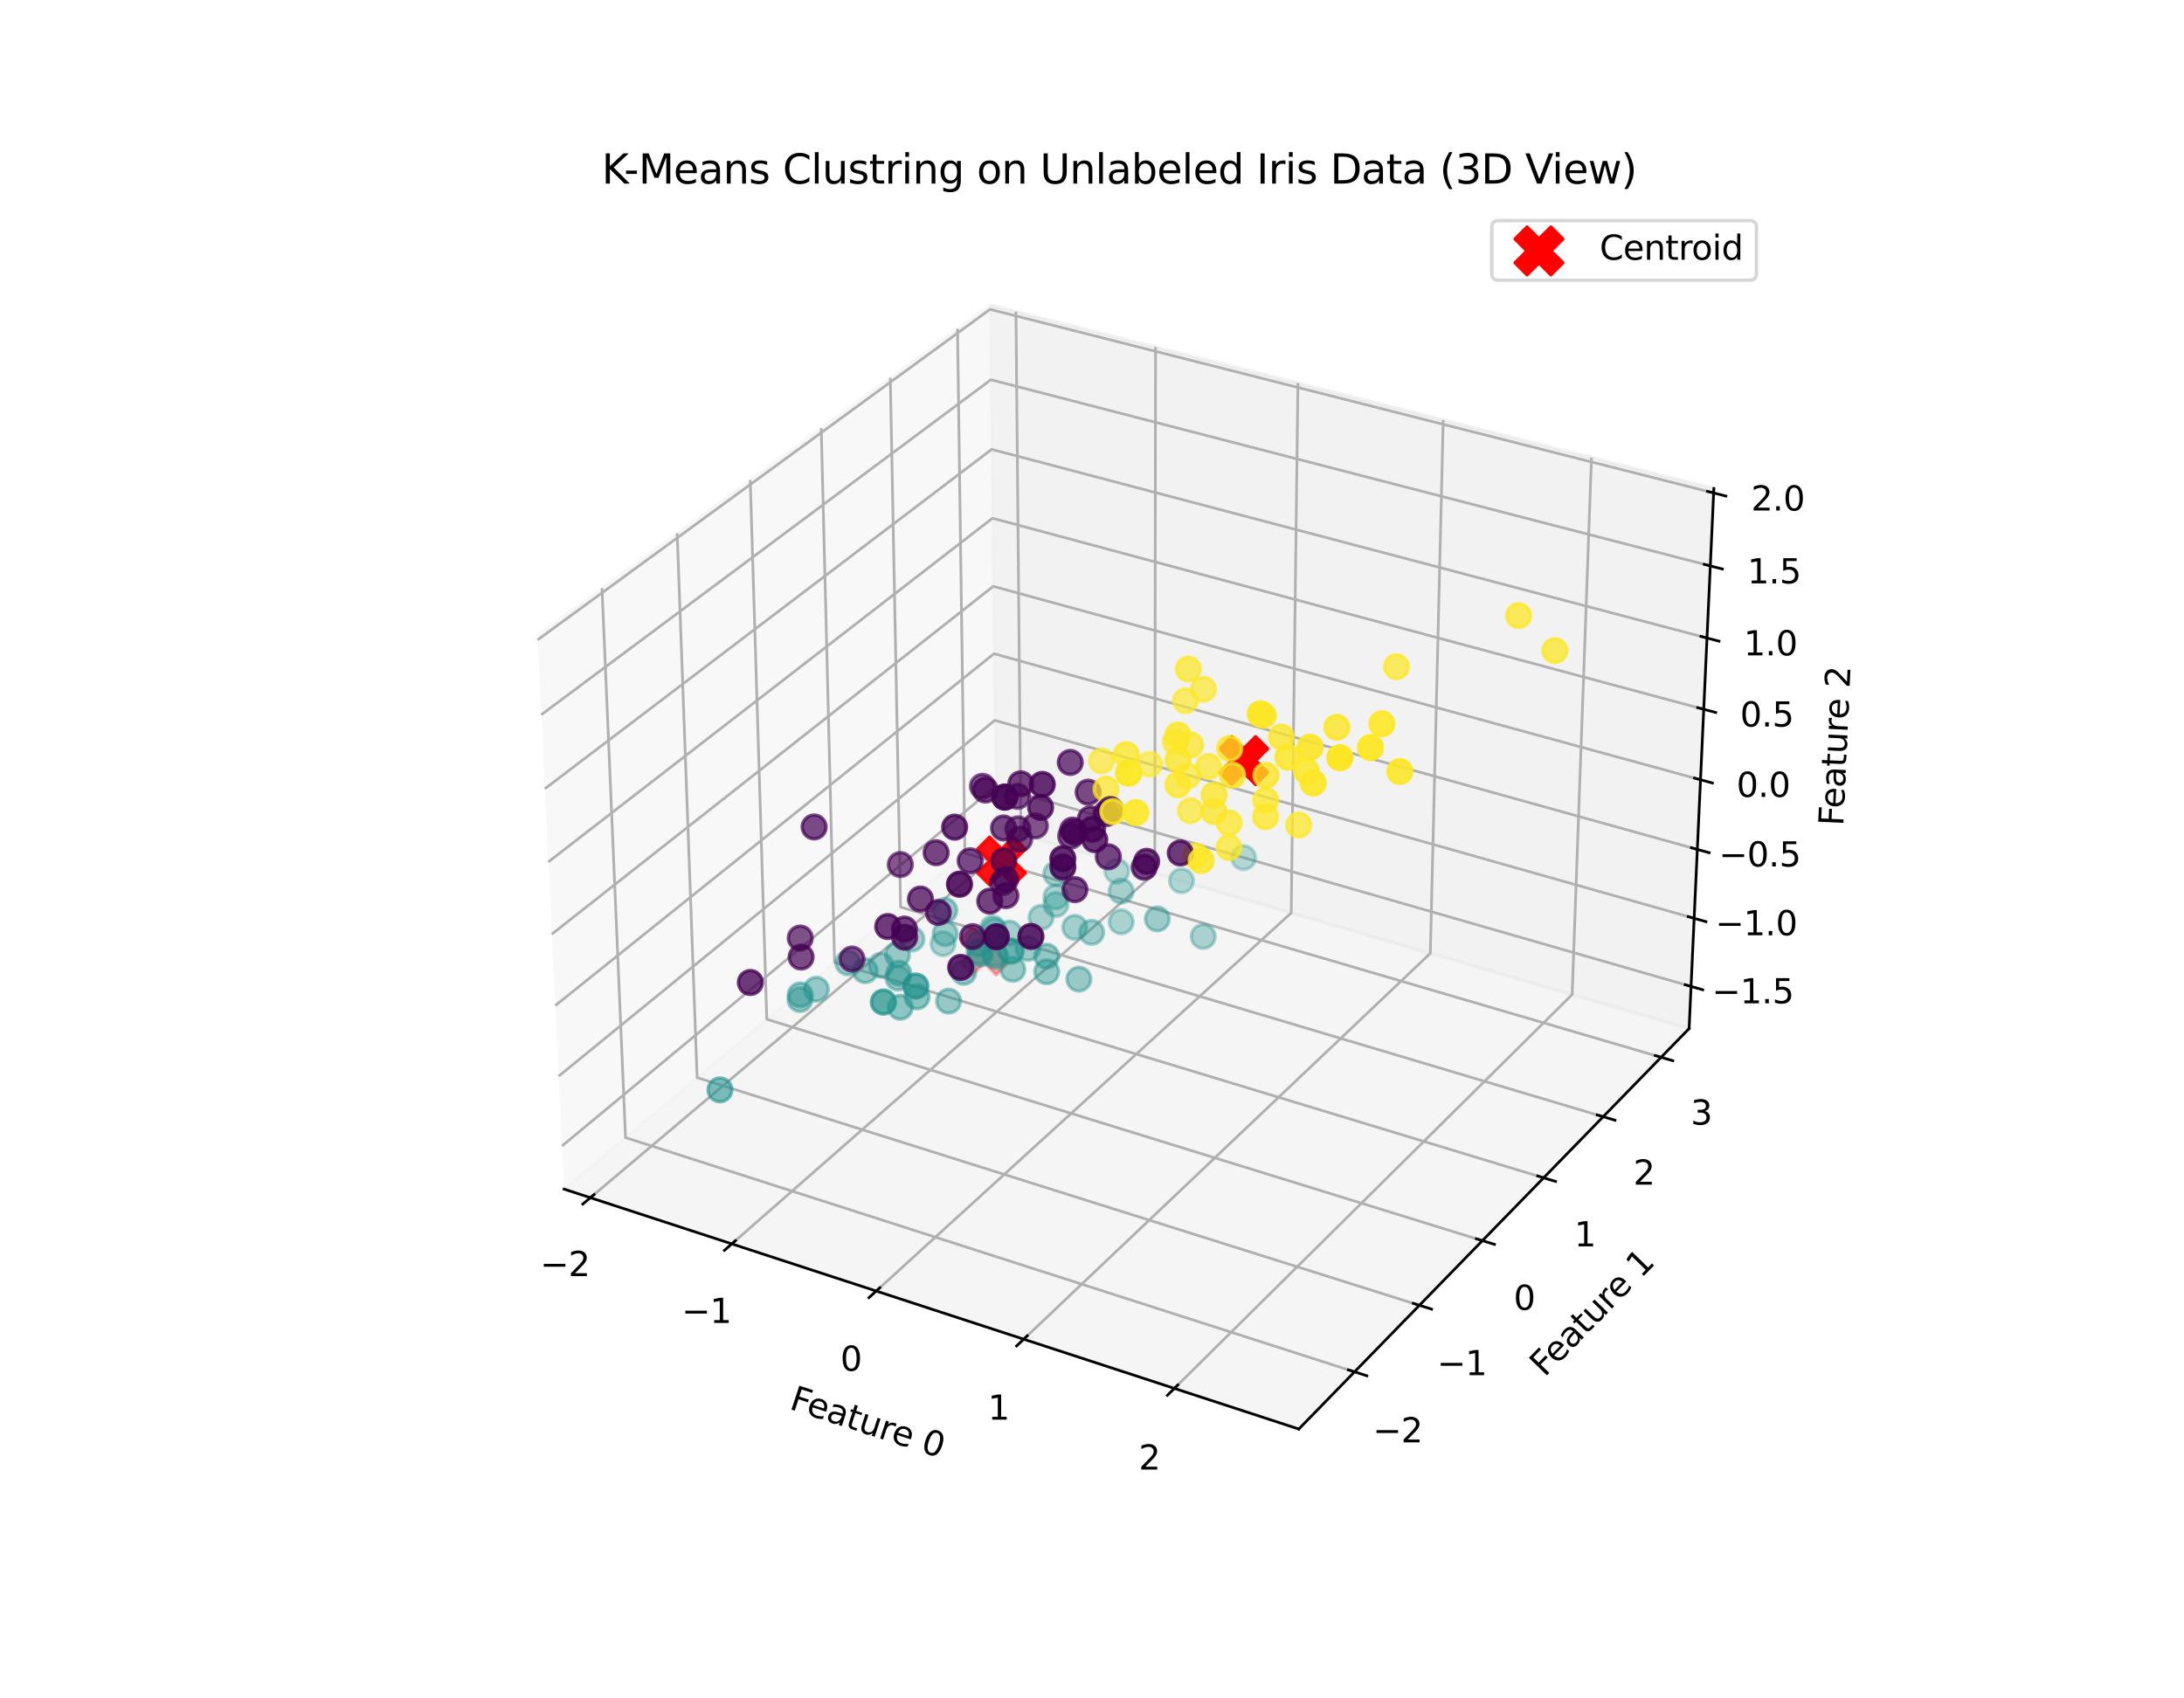 <?xml version="1.0" encoding="utf-8" standalone="no"?>
<!DOCTYPE svg PUBLIC "-//W3C//DTD SVG 1.1//EN"
  "http://www.w3.org/Graphics/SVG/1.1/DTD/svg11.dtd">
<svg xmlns:xlink="http://www.w3.org/1999/xlink" width="648pt" height="504pt" viewBox="0 0 648 504" xmlns="http://www.w3.org/2000/svg" version="1.1">
 <defs>
  <style type="text/css">*{stroke-linejoin: round; stroke-linecap: butt}</style>
 </defs>
 <g id="figure_1">
  <g id="patch_1">
   <path d="M 0 504 
L 648 504 
L 648 0 
L 0 0 
z
" style="fill: #ffffff"/>
  </g>
  <g id="patch_2">
   <path d="M 138.06 448.56 
L 526.14 448.56 
L 526.14 60.48 
L 138.06 60.48 
z
" style="fill: #ffffff"/>
  </g>
  <g id="pane3d_1">
   <g id="patch_3">
    <path d="M 167.363 352.872 
L 295.519 245.448 
L 293.738 90.525 
L 159.448 188.523 
" style="fill: #f2f2f2; opacity: 0.5; stroke: #f2f2f2; stroke-linejoin: miter"/>
   </g>
  </g>
  <g id="pane3d_2">
   <g id="patch_4">
    <path d="M 295.519 245.448 
L 501.165 305.222 
L 508.504 144.961 
L 293.738 90.525 
" style="fill: #e6e6e6; opacity: 0.5; stroke: #e6e6e6; stroke-linejoin: miter"/>
   </g>
  </g>
  <g id="pane3d_3">
   <g id="patch_5">
    <path d="M 167.363 352.872 
L 385.357 424.069 
L 501.165 305.222 
L 295.519 245.448 
" style="fill: #ececec; opacity: 0.5; stroke: #ececec; stroke-linejoin: miter"/>
   </g>
  </g>
  <g id="grid3d_1">
   <g id="Line3DCollection_1">
    <path d="M 175.16 355.418 
L 302.906 247.595 
L 301.437 92.476 
" style="fill: none; stroke: #b0b0b0; stroke-width: 0.8"/>
    <path d="M 217.127 369.125 
L 342.625 259.14 
L 342.852 102.974 
" style="fill: none; stroke: #b0b0b0; stroke-width: 0.8"/>
    <path d="M 259.976 383.119 
L 383.108 270.907 
L 385.101 113.682 
" style="fill: none; stroke: #b0b0b0; stroke-width: 0.8"/>
    <path d="M 303.736 397.411 
L 424.38 282.903 
L 428.208 124.609 
" style="fill: none; stroke: #b0b0b0; stroke-width: 0.8"/>
    <path d="M 348.436 412.011 
L 466.463 295.135 
L 472.199 135.759 
" style="fill: none; stroke: #b0b0b0; stroke-width: 0.8"/>
   </g>
  </g>
  <g id="grid3d_2">
   <g id="Line3DCollection_2">
    <path d="M 178.617 174.535 
L 185.596 337.588 
L 401.896 407.096 
" style="fill: none; stroke: #b0b0b0; stroke-width: 0.8"/>
    <path d="M 200.921 158.258 
L 206.837 319.783 
L 421.137 387.35 
" style="fill: none; stroke: #b0b0b0; stroke-width: 0.8"/>
    <path d="M 222.595 142.441 
L 227.504 302.46 
L 439.831 368.165 
" style="fill: none; stroke: #b0b0b0; stroke-width: 0.8"/>
    <path d="M 243.666 127.065 
L 247.62 285.598 
L 458.001 349.519 
" style="fill: none; stroke: #b0b0b0; stroke-width: 0.8"/>
    <path d="M 264.158 112.111 
L 267.207 269.181 
L 475.668 331.388 
" style="fill: none; stroke: #b0b0b0; stroke-width: 0.8"/>
    <path d="M 284.095 97.562 
L 286.284 253.19 
L 492.854 313.751 
" style="fill: none; stroke: #b0b0b0; stroke-width: 0.8"/>
   </g>
  </g>
  <g id="grid3d_3">
   <g id="Line3DCollection_3">
    <path d="M 501.738 292.719 
L 295.38 233.339 
L 166.746 340.071 
" style="fill: none; stroke: #b0b0b0; stroke-width: 0.8"/>
    <path d="M 502.663 272.507 
L 295.155 213.77 
L 165.749 319.367 
" style="fill: none; stroke: #b0b0b0; stroke-width: 0.8"/>
    <path d="M 503.599 252.065 
L 294.928 193.989 
L 164.741 298.421 
" style="fill: none; stroke: #b0b0b0; stroke-width: 0.8"/>
    <path d="M 504.546 231.391 
L 294.698 173.995 
L 163.72 277.226 
" style="fill: none; stroke: #b0b0b0; stroke-width: 0.8"/>
    <path d="M 505.504 210.479 
L 294.465 153.782 
L 162.687 255.78 
" style="fill: none; stroke: #b0b0b0; stroke-width: 0.8"/>
    <path d="M 506.472 189.327 
L 294.23 133.348 
L 161.642 234.076 
" style="fill: none; stroke: #b0b0b0; stroke-width: 0.8"/>
    <path d="M 507.452 167.93 
L 293.993 112.688 
L 160.584 212.112 
" style="fill: none; stroke: #b0b0b0; stroke-width: 0.8"/>
    <path d="M 508.443 146.284 
L 293.753 91.8 
L 159.514 189.881 
" style="fill: none; stroke: #b0b0b0; stroke-width: 0.8"/>
   </g>
  </g>
  <g id="axis3d_1">
   <g id="line2d_1">
    <path d="M 167.363 352.872 
L 385.357 424.069 
" style="fill: none; stroke: #000000; stroke-width: 0.8; stroke-linecap: square"/>
   </g>
   <g id="xtick_1">
    <g id="line2d_2">
     <path d="M 176.272 354.48 
L 172.931 357.3 
" style="fill: none; stroke: #000000; stroke-width: 0.8; stroke-linecap: square"/>
    </g>
    <g id="text_1">
     <!-- −2 -->
     <g transform="translate(160.265 378.684) scale(0.1 -0.1)">
      <defs>
       <path id="DejaVuSans-2212" d="M 678 2272 
L 4684 2272 
L 4684 1741 
L 678 1741 
L 678 2272 
z
" transform="scale(0.016)"/>
       <path id="DejaVuSans-32" d="M 1228 531 
L 3431 531 
L 3431 0 
L 469 0 
L 469 531 
Q 828 903 1448 1529 
Q 2069 2156 2228 2338 
Q 2531 2678 2651 2914 
Q 2772 3150 2772 3378 
Q 2772 3750 2511 3984 
Q 2250 4219 1831 4219 
Q 1534 4219 1204 4116 
Q 875 4013 500 3803 
L 500 4441 
Q 881 4594 1212 4672 
Q 1544 4750 1819 4750 
Q 2544 4750 2975 4387 
Q 3406 4025 3406 3419 
Q 3406 3131 3298 2873 
Q 3191 2616 2906 2266 
Q 2828 2175 2409 1742 
Q 1991 1309 1228 531 
z
" transform="scale(0.016)"/>
      </defs>
      <use xlink:href="#DejaVuSans-2212"/>
      <use xlink:href="#DejaVuSans-32" transform="translate(83.789 0)"/>
     </g>
    </g>
   </g>
   <g id="xtick_2">
    <g id="line2d_3">
     <path d="M 218.22 368.166 
L 214.935 371.046 
" style="fill: none; stroke: #000000; stroke-width: 0.8; stroke-linecap: square"/>
    </g>
    <g id="text_2">
     <!-- −1 -->
     <g transform="translate(202.261 392.589) scale(0.1 -0.1)">
      <defs>
       <path id="DejaVuSans-31" d="M 794 531 
L 1825 531 
L 1825 4091 
L 703 3866 
L 703 4441 
L 1819 4666 
L 2450 4666 
L 2450 531 
L 3481 531 
L 3481 0 
L 794 0 
L 794 531 
z
" transform="scale(0.016)"/>
      </defs>
      <use xlink:href="#DejaVuSans-2212"/>
      <use xlink:href="#DejaVuSans-31" transform="translate(83.789 0)"/>
     </g>
    </g>
   </g>
   <g id="xtick_3">
    <g id="line2d_4">
     <path d="M 261.05 382.141 
L 257.824 385.081 
" style="fill: none; stroke: #000000; stroke-width: 0.8; stroke-linecap: square"/>
    </g>
    <g id="text_3">
     <!-- 0 -->
     <g transform="translate(249.333 406.787) scale(0.1 -0.1)">
      <defs>
       <path id="DejaVuSans-30" d="M 2034 4250 
Q 1547 4250 1301 3770 
Q 1056 3291 1056 2328 
Q 1056 1369 1301 889 
Q 1547 409 2034 409 
Q 2525 409 2770 889 
Q 3016 1369 3016 2328 
Q 3016 3291 2770 3770 
Q 2525 4250 2034 4250 
z
M 2034 4750 
Q 2819 4750 3233 4129 
Q 3647 3509 3647 2328 
Q 3647 1150 3233 529 
Q 2819 -91 2034 -91 
Q 1250 -91 836 529 
Q 422 1150 422 2328 
Q 422 3509 836 4129 
Q 1250 4750 2034 4750 
z
" transform="scale(0.016)"/>
      </defs>
      <use xlink:href="#DejaVuSans-30"/>
     </g>
    </g>
   </g>
   <g id="xtick_4">
    <g id="line2d_5">
     <path d="M 304.789 396.412 
L 301.625 399.415 
" style="fill: none; stroke: #000000; stroke-width: 0.8; stroke-linecap: square"/>
    </g>
    <g id="text_4">
     <!-- 1 -->
     <g transform="translate(293.128 421.288) scale(0.1 -0.1)">
      <use xlink:href="#DejaVuSans-31"/>
     </g>
    </g>
   </g>
   <g id="xtick_5">
    <g id="line2d_6">
     <path d="M 349.468 410.989 
L 346.369 414.057 
" style="fill: none; stroke: #000000; stroke-width: 0.8; stroke-linecap: square"/>
    </g>
    <g id="text_5">
     <!-- 2 -->
     <g transform="translate(337.867 436.101) scale(0.1 -0.1)">
      <use xlink:href="#DejaVuSans-32"/>
     </g>
    </g>
   </g>
   <g id="text_6">
    <!-- Feature 0 -->
    <g transform="translate(233.89 417.99) rotate(-341.913) scale(0.1 -0.1)">
     <defs>
      <path id="DejaVuSans-46" d="M 628 4666 
L 3309 4666 
L 3309 4134 
L 1259 4134 
L 1259 2759 
L 3109 2759 
L 3109 2228 
L 1259 2228 
L 1259 0 
L 628 0 
L 628 4666 
z
" transform="scale(0.016)"/>
      <path id="DejaVuSans-65" d="M 3597 1894 
L 3597 1613 
L 953 1613 
Q 991 1019 1311 708 
Q 1631 397 2203 397 
Q 2534 397 2845 478 
Q 3156 559 3463 722 
L 3463 178 
Q 3153 47 2828 -22 
Q 2503 -91 2169 -91 
Q 1331 -91 842 396 
Q 353 884 353 1716 
Q 353 2575 817 3079 
Q 1281 3584 2069 3584 
Q 2775 3584 3186 3129 
Q 3597 2675 3597 1894 
z
M 3022 2063 
Q 3016 2534 2758 2815 
Q 2500 3097 2075 3097 
Q 1594 3097 1305 2825 
Q 1016 2553 972 2059 
L 3022 2063 
z
" transform="scale(0.016)"/>
      <path id="DejaVuSans-61" d="M 2194 1759 
Q 1497 1759 1228 1600 
Q 959 1441 959 1056 
Q 959 750 1161 570 
Q 1363 391 1709 391 
Q 2188 391 2477 730 
Q 2766 1069 2766 1631 
L 2766 1759 
L 2194 1759 
z
M 3341 1997 
L 3341 0 
L 2766 0 
L 2766 531 
Q 2569 213 2275 61 
Q 1981 -91 1556 -91 
Q 1019 -91 701 211 
Q 384 513 384 1019 
Q 384 1609 779 1909 
Q 1175 2209 1959 2209 
L 2766 2209 
L 2766 2266 
Q 2766 2663 2505 2880 
Q 2244 3097 1772 3097 
Q 1472 3097 1187 3025 
Q 903 2953 641 2809 
L 641 3341 
Q 956 3463 1253 3523 
Q 1550 3584 1831 3584 
Q 2591 3584 2966 3190 
Q 3341 2797 3341 1997 
z
" transform="scale(0.016)"/>
      <path id="DejaVuSans-74" d="M 1172 4494 
L 1172 3500 
L 2356 3500 
L 2356 3053 
L 1172 3053 
L 1172 1153 
Q 1172 725 1289 603 
Q 1406 481 1766 481 
L 2356 481 
L 2356 0 
L 1766 0 
Q 1100 0 847 248 
Q 594 497 594 1153 
L 594 3053 
L 172 3053 
L 172 3500 
L 594 3500 
L 594 4494 
L 1172 4494 
z
" transform="scale(0.016)"/>
      <path id="DejaVuSans-75" d="M 544 1381 
L 544 3500 
L 1119 3500 
L 1119 1403 
Q 1119 906 1312 657 
Q 1506 409 1894 409 
Q 2359 409 2629 706 
Q 2900 1003 2900 1516 
L 2900 3500 
L 3475 3500 
L 3475 0 
L 2900 0 
L 2900 538 
Q 2691 219 2414 64 
Q 2138 -91 1772 -91 
Q 1169 -91 856 284 
Q 544 659 544 1381 
z
M 1991 3584 
L 1991 3584 
z
" transform="scale(0.016)"/>
      <path id="DejaVuSans-72" d="M 2631 2963 
Q 2534 3019 2420 3045 
Q 2306 3072 2169 3072 
Q 1681 3072 1420 2755 
Q 1159 2438 1159 1844 
L 1159 0 
L 581 0 
L 581 3500 
L 1159 3500 
L 1159 2956 
Q 1341 3275 1631 3429 
Q 1922 3584 2338 3584 
Q 2397 3584 2469 3576 
Q 2541 3569 2628 3553 
L 2631 2963 
z
" transform="scale(0.016)"/>
      <path id="DejaVuSans-20" transform="scale(0.016)"/>
     </defs>
     <use xlink:href="#DejaVuSans-46"/>
     <use xlink:href="#DejaVuSans-65" transform="translate(52.02 0)"/>
     <use xlink:href="#DejaVuSans-61" transform="translate(113.543 0)"/>
     <use xlink:href="#DejaVuSans-74" transform="translate(174.822 0)"/>
     <use xlink:href="#DejaVuSans-75" transform="translate(214.031 0)"/>
     <use xlink:href="#DejaVuSans-72" transform="translate(277.41 0)"/>
     <use xlink:href="#DejaVuSans-65" transform="translate(316.273 0)"/>
     <use xlink:href="#DejaVuSans-20" transform="translate(377.797 0)"/>
     <use xlink:href="#DejaVuSans-30" transform="translate(409.584 0)"/>
    </g>
   </g>
  </g>
  <g id="axis3d_2">
   <g id="line2d_7">
    <path d="M 501.165 305.222 
L 385.357 424.069 
" style="fill: none; stroke: #000000; stroke-width: 0.8; stroke-linecap: square"/>
   </g>
   <g id="xtick_6">
    <g id="line2d_8">
     <path d="M 400.074 406.51 
L 405.545 408.268 
" style="fill: none; stroke: #000000; stroke-width: 0.8; stroke-linecap: square"/>
    </g>
    <g id="text_7">
     <!-- −2 -->
     <g transform="translate(407.325 428.026) scale(0.1 -0.1)">
      <use xlink:href="#DejaVuSans-2212"/>
      <use xlink:href="#DejaVuSans-32" transform="translate(83.789 0)"/>
     </g>
    </g>
   </g>
   <g id="xtick_7">
    <g id="line2d_9">
     <path d="M 419.333 386.781 
L 424.75 388.489 
" style="fill: none; stroke: #000000; stroke-width: 0.8; stroke-linecap: square"/>
    </g>
    <g id="text_8">
     <!-- −1 -->
     <g transform="translate(426.389 408.08) scale(0.1 -0.1)">
      <use xlink:href="#DejaVuSans-2212"/>
      <use xlink:href="#DejaVuSans-31" transform="translate(83.789 0)"/>
     </g>
    </g>
   </g>
   <g id="xtick_8">
    <g id="line2d_10">
     <path d="M 438.045 367.612 
L 443.408 369.272 
" style="fill: none; stroke: #000000; stroke-width: 0.8; stroke-linecap: square"/>
    </g>
    <g id="text_9">
     <!-- 0 -->
     <g transform="translate(449.101 388.701) scale(0.1 -0.1)">
      <use xlink:href="#DejaVuSans-30"/>
     </g>
    </g>
   </g>
   <g id="xtick_9">
    <g id="line2d_11">
     <path d="M 456.232 348.981 
L 461.542 350.595 
" style="fill: none; stroke: #000000; stroke-width: 0.8; stroke-linecap: square"/>
    </g>
    <g id="text_10">
     <!-- 1 -->
     <g transform="translate(467.103 369.866) scale(0.1 -0.1)">
      <use xlink:href="#DejaVuSans-31"/>
     </g>
    </g>
   </g>
   <g id="xtick_10">
    <g id="line2d_12">
     <path d="M 473.917 330.865 
L 479.175 332.434 
" style="fill: none; stroke: #000000; stroke-width: 0.8; stroke-linecap: square"/>
    </g>
    <g id="text_11">
     <!-- 2 -->
     <g transform="translate(484.607 351.551) scale(0.1 -0.1)">
      <use xlink:href="#DejaVuSans-32"/>
     </g>
    </g>
   </g>
   <g id="xtick_11">
    <g id="line2d_13">
     <path d="M 491.12 313.243 
L 496.326 314.769 
" style="fill: none; stroke: #000000; stroke-width: 0.8; stroke-linecap: square"/>
    </g>
    <g id="text_12">
     <!-- 3 -->
     <g transform="translate(501.634 333.737) scale(0.1 -0.1)">
      <defs>
       <path id="DejaVuSans-33" d="M 2597 2516 
Q 3050 2419 3304 2112 
Q 3559 1806 3559 1356 
Q 3559 666 3084 287 
Q 2609 -91 1734 -91 
Q 1441 -91 1130 -33 
Q 819 25 488 141 
L 488 750 
Q 750 597 1062 519 
Q 1375 441 1716 441 
Q 2309 441 2620 675 
Q 2931 909 2931 1356 
Q 2931 1769 2642 2001 
Q 2353 2234 1838 2234 
L 1294 2234 
L 1294 2753 
L 1863 2753 
Q 2328 2753 2575 2939 
Q 2822 3125 2822 3475 
Q 2822 3834 2567 4026 
Q 2313 4219 1838 4219 
Q 1578 4219 1281 4162 
Q 984 4106 628 3988 
L 628 4550 
Q 988 4650 1302 4700 
Q 1616 4750 1894 4750 
Q 2613 4750 3031 4423 
Q 3450 4097 3450 3541 
Q 3450 3153 3228 2886 
Q 3006 2619 2597 2516 
z
" transform="scale(0.016)"/>
      </defs>
      <use xlink:href="#DejaVuSans-33"/>
     </g>
    </g>
   </g>
   <g id="text_13">
    <!-- Feature 1 -->
    <g transform="translate(458.278 408.856) rotate(-45.742) scale(0.1 -0.1)">
     <use xlink:href="#DejaVuSans-46"/>
     <use xlink:href="#DejaVuSans-65" transform="translate(52.02 0)"/>
     <use xlink:href="#DejaVuSans-61" transform="translate(113.543 0)"/>
     <use xlink:href="#DejaVuSans-74" transform="translate(174.822 0)"/>
     <use xlink:href="#DejaVuSans-75" transform="translate(214.031 0)"/>
     <use xlink:href="#DejaVuSans-72" transform="translate(277.41 0)"/>
     <use xlink:href="#DejaVuSans-65" transform="translate(316.273 0)"/>
     <use xlink:href="#DejaVuSans-20" transform="translate(377.797 0)"/>
     <use xlink:href="#DejaVuSans-31" transform="translate(409.584 0)"/>
    </g>
   </g>
  </g>
  <g id="axis3d_3">
   <g id="line2d_14">
    <path d="M 501.165 305.222 
L 508.504 144.961 
" style="fill: none; stroke: #000000; stroke-width: 0.8; stroke-linecap: square"/>
   </g>
   <g id="xtick_12">
    <g id="line2d_15">
     <path d="M 500.005 292.221 
L 505.206 293.717 
" style="fill: none; stroke: #000000; stroke-width: 0.8; stroke-linecap: square"/>
    </g>
    <g id="text_14">
     <!-- −1.5 -->
     <g transform="translate(507.925 297.727) scale(0.1 -0.1)">
      <defs>
       <path id="DejaVuSans-2e" d="M 684 794 
L 1344 794 
L 1344 0 
L 684 0 
L 684 794 
z
" transform="scale(0.016)"/>
       <path id="DejaVuSans-35" d="M 691 4666 
L 3169 4666 
L 3169 4134 
L 1269 4134 
L 1269 2991 
Q 1406 3038 1543 3061 
Q 1681 3084 1819 3084 
Q 2600 3084 3056 2656 
Q 3513 2228 3513 1497 
Q 3513 744 3044 326 
Q 2575 -91 1722 -91 
Q 1428 -91 1123 -41 
Q 819 9 494 109 
L 494 744 
Q 775 591 1075 516 
Q 1375 441 1709 441 
Q 2250 441 2565 725 
Q 2881 1009 2881 1497 
Q 2881 1984 2565 2268 
Q 2250 2553 1709 2553 
Q 1456 2553 1204 2497 
Q 953 2441 691 2322 
L 691 4666 
z
" transform="scale(0.016)"/>
      </defs>
      <use xlink:href="#DejaVuSans-2212"/>
      <use xlink:href="#DejaVuSans-31" transform="translate(83.789 0)"/>
      <use xlink:href="#DejaVuSans-2e" transform="translate(147.412 0)"/>
      <use xlink:href="#DejaVuSans-35" transform="translate(179.199 0)"/>
     </g>
    </g>
   </g>
   <g id="xtick_13">
    <g id="line2d_16">
     <path d="M 500.921 272.013 
L 506.152 273.494 
" style="fill: none; stroke: #000000; stroke-width: 0.8; stroke-linecap: square"/>
    </g>
    <g id="text_15">
     <!-- −1.0 -->
     <g transform="translate(508.951 277.542) scale(0.1 -0.1)">
      <use xlink:href="#DejaVuSans-2212"/>
      <use xlink:href="#DejaVuSans-31" transform="translate(83.789 0)"/>
      <use xlink:href="#DejaVuSans-2e" transform="translate(147.412 0)"/>
      <use xlink:href="#DejaVuSans-30" transform="translate(179.199 0)"/>
     </g>
    </g>
   </g>
   <g id="xtick_14">
    <g id="line2d_17">
     <path d="M 501.847 251.577 
L 507.109 253.042 
" style="fill: none; stroke: #000000; stroke-width: 0.8; stroke-linecap: square"/>
    </g>
    <g id="text_16">
     <!-- −0.5 -->
     <g transform="translate(509.99 257.128) scale(0.1 -0.1)">
      <use xlink:href="#DejaVuSans-2212"/>
      <use xlink:href="#DejaVuSans-30" transform="translate(83.789 0)"/>
      <use xlink:href="#DejaVuSans-2e" transform="translate(147.412 0)"/>
      <use xlink:href="#DejaVuSans-35" transform="translate(179.199 0)"/>
     </g>
    </g>
   </g>
   <g id="xtick_15">
    <g id="line2d_18">
     <path d="M 502.783 230.908 
L 508.076 232.356 
" style="fill: none; stroke: #000000; stroke-width: 0.8; stroke-linecap: square"/>
    </g>
    <g id="text_17">
     <!-- 0.0 -->
     <g transform="translate(515.229 236.483) scale(0.1 -0.1)">
      <use xlink:href="#DejaVuSans-30"/>
      <use xlink:href="#DejaVuSans-2e" transform="translate(63.623 0)"/>
      <use xlink:href="#DejaVuSans-30" transform="translate(95.41 0)"/>
     </g>
    </g>
   </g>
   <g id="xtick_16">
    <g id="line2d_19">
     <path d="M 503.73 210.003 
L 509.055 211.434 
" style="fill: none; stroke: #000000; stroke-width: 0.8; stroke-linecap: square"/>
    </g>
    <g id="text_18">
     <!-- 0.5 -->
     <g transform="translate(516.292 215.602) scale(0.1 -0.1)">
      <use xlink:href="#DejaVuSans-30"/>
      <use xlink:href="#DejaVuSans-2e" transform="translate(63.623 0)"/>
      <use xlink:href="#DejaVuSans-35" transform="translate(95.41 0)"/>
     </g>
    </g>
   </g>
   <g id="xtick_17">
    <g id="line2d_20">
     <path d="M 504.688 188.857 
L 510.045 190.27 
" style="fill: none; stroke: #000000; stroke-width: 0.8; stroke-linecap: square"/>
    </g>
    <g id="text_19">
     <!-- 1.0 -->
     <g transform="translate(517.366 194.48) scale(0.1 -0.1)">
      <use xlink:href="#DejaVuSans-31"/>
      <use xlink:href="#DejaVuSans-2e" transform="translate(63.623 0)"/>
      <use xlink:href="#DejaVuSans-30" transform="translate(95.41 0)"/>
     </g>
    </g>
   </g>
   <g id="xtick_18">
    <g id="line2d_21">
     <path d="M 505.657 167.466 
L 511.046 168.86 
" style="fill: none; stroke: #000000; stroke-width: 0.8; stroke-linecap: square"/>
    </g>
    <g id="text_20">
     <!-- 1.5 -->
     <g transform="translate(518.452 173.115) scale(0.1 -0.1)">
      <use xlink:href="#DejaVuSans-31"/>
      <use xlink:href="#DejaVuSans-2e" transform="translate(63.623 0)"/>
      <use xlink:href="#DejaVuSans-35" transform="translate(95.41 0)"/>
     </g>
    </g>
   </g>
   <g id="xtick_19">
    <g id="line2d_22">
     <path d="M 506.638 145.825 
L 512.059 147.201 
" style="fill: none; stroke: #000000; stroke-width: 0.8; stroke-linecap: square"/>
    </g>
    <g id="text_21">
     <!-- 2.0 -->
     <g transform="translate(519.552 151.501) scale(0.1 -0.1)">
      <use xlink:href="#DejaVuSans-32"/>
      <use xlink:href="#DejaVuSans-2e" transform="translate(63.623 0)"/>
      <use xlink:href="#DejaVuSans-30" transform="translate(95.41 0)"/>
     </g>
    </g>
   </g>
   <g id="text_22">
    <!-- Feature 2 -->
    <g transform="translate(546.889 245.188) rotate(-87.378) scale(0.1 -0.1)">
     <use xlink:href="#DejaVuSans-46"/>
     <use xlink:href="#DejaVuSans-65" transform="translate(52.02 0)"/>
     <use xlink:href="#DejaVuSans-61" transform="translate(113.543 0)"/>
     <use xlink:href="#DejaVuSans-74" transform="translate(174.822 0)"/>
     <use xlink:href="#DejaVuSans-75" transform="translate(214.031 0)"/>
     <use xlink:href="#DejaVuSans-72" transform="translate(277.41 0)"/>
     <use xlink:href="#DejaVuSans-65" transform="translate(316.273 0)"/>
     <use xlink:href="#DejaVuSans-20" transform="translate(377.797 0)"/>
     <use xlink:href="#DejaVuSans-32" transform="translate(409.584 0)"/>
    </g>
   </g>
  </g>
  <g id="axes_1">
   <g id="Path3DCollection_1">
    <defs>
     <path id="C0_0_8b8254ece5" d="M -3.536 7.071 
L 0 3.536 
L 3.536 7.071 
L 7.071 3.536 
L 3.536 -0 
L 7.071 -3.536 
L 3.536 -7.071 
L 0 -3.536 
L -3.536 -7.071 
L -7.071 -3.536 
L -3.536 0 
L -7.071 3.536 
z
"/>
    </defs>
    <g clip-path="url(#p2e92afe3b6)">
     <use xlink:href="#C0_0_8b8254ece5" x="292.038" y="282.212" style="fill: #ff0000; fill-opacity: 0.3; stroke: #ff0000; stroke-opacity: 0.3"/>
    </g>
    <g clip-path="url(#p2e92afe3b6)">
     <use xlink:href="#C0_0_8b8254ece5" x="297.164" y="255.491" style="fill: #ff0000; fill-opacity: 0.925; stroke: #ff0000; stroke-opacity: 0.925"/>
    </g>
    <g clip-path="url(#p2e92afe3b6)">
     <use xlink:href="#C0_0_8b8254ece5" x="369.01" y="225.712" style="fill: #ff0000; stroke: #ff0000"/>
    </g>
   </g>
   <g id="text_23">
    <!-- K-Means Clustring on Unlabeled Iris Data (3D View) -->
    <g transform="translate(178.537 54.48) scale(0.12 -0.12)">
     <defs>
      <path id="DejaVuSans-4b" d="M 628 4666 
L 1259 4666 
L 1259 2694 
L 3353 4666 
L 4166 4666 
L 1850 2491 
L 4331 0 
L 3500 0 
L 1259 2247 
L 1259 0 
L 628 0 
L 628 4666 
z
" transform="scale(0.016)"/>
      <path id="DejaVuSans-2d" d="M 313 2009 
L 1997 2009 
L 1997 1497 
L 313 1497 
L 313 2009 
z
" transform="scale(0.016)"/>
      <path id="DejaVuSans-4d" d="M 628 4666 
L 1569 4666 
L 2759 1491 
L 3956 4666 
L 4897 4666 
L 4897 0 
L 4281 0 
L 4281 4097 
L 3078 897 
L 2444 897 
L 1241 4097 
L 1241 0 
L 628 0 
L 628 4666 
z
" transform="scale(0.016)"/>
      <path id="DejaVuSans-6e" d="M 3513 2113 
L 3513 0 
L 2938 0 
L 2938 2094 
Q 2938 2591 2744 2837 
Q 2550 3084 2163 3084 
Q 1697 3084 1428 2787 
Q 1159 2491 1159 1978 
L 1159 0 
L 581 0 
L 581 3500 
L 1159 3500 
L 1159 2956 
Q 1366 3272 1645 3428 
Q 1925 3584 2291 3584 
Q 2894 3584 3203 3211 
Q 3513 2838 3513 2113 
z
" transform="scale(0.016)"/>
      <path id="DejaVuSans-73" d="M 2834 3397 
L 2834 2853 
Q 2591 2978 2328 3040 
Q 2066 3103 1784 3103 
Q 1356 3103 1142 2972 
Q 928 2841 928 2578 
Q 928 2378 1081 2264 
Q 1234 2150 1697 2047 
L 1894 2003 
Q 2506 1872 2764 1633 
Q 3022 1394 3022 966 
Q 3022 478 2636 193 
Q 2250 -91 1575 -91 
Q 1294 -91 989 -36 
Q 684 19 347 128 
L 347 722 
Q 666 556 975 473 
Q 1284 391 1588 391 
Q 1994 391 2212 530 
Q 2431 669 2431 922 
Q 2431 1156 2273 1281 
Q 2116 1406 1581 1522 
L 1381 1569 
Q 847 1681 609 1914 
Q 372 2147 372 2553 
Q 372 3047 722 3315 
Q 1072 3584 1716 3584 
Q 2034 3584 2315 3537 
Q 2597 3491 2834 3397 
z
" transform="scale(0.016)"/>
      <path id="DejaVuSans-43" d="M 4122 4306 
L 4122 3641 
Q 3803 3938 3442 4084 
Q 3081 4231 2675 4231 
Q 1875 4231 1450 3742 
Q 1025 3253 1025 2328 
Q 1025 1406 1450 917 
Q 1875 428 2675 428 
Q 3081 428 3442 575 
Q 3803 722 4122 1019 
L 4122 359 
Q 3791 134 3420 21 
Q 3050 -91 2638 -91 
Q 1578 -91 968 557 
Q 359 1206 359 2328 
Q 359 3453 968 4101 
Q 1578 4750 2638 4750 
Q 3056 4750 3426 4639 
Q 3797 4528 4122 4306 
z
" transform="scale(0.016)"/>
      <path id="DejaVuSans-6c" d="M 603 4863 
L 1178 4863 
L 1178 0 
L 603 0 
L 603 4863 
z
" transform="scale(0.016)"/>
      <path id="DejaVuSans-69" d="M 603 3500 
L 1178 3500 
L 1178 0 
L 603 0 
L 603 3500 
z
M 603 4863 
L 1178 4863 
L 1178 4134 
L 603 4134 
L 603 4863 
z
" transform="scale(0.016)"/>
      <path id="DejaVuSans-67" d="M 2906 1791 
Q 2906 2416 2648 2759 
Q 2391 3103 1925 3103 
Q 1463 3103 1205 2759 
Q 947 2416 947 1791 
Q 947 1169 1205 825 
Q 1463 481 1925 481 
Q 2391 481 2648 825 
Q 2906 1169 2906 1791 
z
M 3481 434 
Q 3481 -459 3084 -895 
Q 2688 -1331 1869 -1331 
Q 1566 -1331 1297 -1286 
Q 1028 -1241 775 -1147 
L 775 -588 
Q 1028 -725 1275 -790 
Q 1522 -856 1778 -856 
Q 2344 -856 2625 -561 
Q 2906 -266 2906 331 
L 2906 616 
Q 2728 306 2450 153 
Q 2172 0 1784 0 
Q 1141 0 747 490 
Q 353 981 353 1791 
Q 353 2603 747 3093 
Q 1141 3584 1784 3584 
Q 2172 3584 2450 3431 
Q 2728 3278 2906 2969 
L 2906 3500 
L 3481 3500 
L 3481 434 
z
" transform="scale(0.016)"/>
      <path id="DejaVuSans-6f" d="M 1959 3097 
Q 1497 3097 1228 2736 
Q 959 2375 959 1747 
Q 959 1119 1226 758 
Q 1494 397 1959 397 
Q 2419 397 2687 759 
Q 2956 1122 2956 1747 
Q 2956 2369 2687 2733 
Q 2419 3097 1959 3097 
z
M 1959 3584 
Q 2709 3584 3137 3096 
Q 3566 2609 3566 1747 
Q 3566 888 3137 398 
Q 2709 -91 1959 -91 
Q 1206 -91 779 398 
Q 353 888 353 1747 
Q 353 2609 779 3096 
Q 1206 3584 1959 3584 
z
" transform="scale(0.016)"/>
      <path id="DejaVuSans-55" d="M 556 4666 
L 1191 4666 
L 1191 1831 
Q 1191 1081 1462 751 
Q 1734 422 2344 422 
Q 2950 422 3222 751 
Q 3494 1081 3494 1831 
L 3494 4666 
L 4128 4666 
L 4128 1753 
Q 4128 841 3676 375 
Q 3225 -91 2344 -91 
Q 1459 -91 1007 375 
Q 556 841 556 1753 
L 556 4666 
z
" transform="scale(0.016)"/>
      <path id="DejaVuSans-62" d="M 3116 1747 
Q 3116 2381 2855 2742 
Q 2594 3103 2138 3103 
Q 1681 3103 1420 2742 
Q 1159 2381 1159 1747 
Q 1159 1113 1420 752 
Q 1681 391 2138 391 
Q 2594 391 2855 752 
Q 3116 1113 3116 1747 
z
M 1159 2969 
Q 1341 3281 1617 3432 
Q 1894 3584 2278 3584 
Q 2916 3584 3314 3078 
Q 3713 2572 3713 1747 
Q 3713 922 3314 415 
Q 2916 -91 2278 -91 
Q 1894 -91 1617 61 
Q 1341 213 1159 525 
L 1159 0 
L 581 0 
L 581 4863 
L 1159 4863 
L 1159 2969 
z
" transform="scale(0.016)"/>
      <path id="DejaVuSans-64" d="M 2906 2969 
L 2906 4863 
L 3481 4863 
L 3481 0 
L 2906 0 
L 2906 525 
Q 2725 213 2448 61 
Q 2172 -91 1784 -91 
Q 1150 -91 751 415 
Q 353 922 353 1747 
Q 353 2572 751 3078 
Q 1150 3584 1784 3584 
Q 2172 3584 2448 3432 
Q 2725 3281 2906 2969 
z
M 947 1747 
Q 947 1113 1208 752 
Q 1469 391 1925 391 
Q 2381 391 2643 752 
Q 2906 1113 2906 1747 
Q 2906 2381 2643 2742 
Q 2381 3103 1925 3103 
Q 1469 3103 1208 2742 
Q 947 2381 947 1747 
z
" transform="scale(0.016)"/>
      <path id="DejaVuSans-49" d="M 628 4666 
L 1259 4666 
L 1259 0 
L 628 0 
L 628 4666 
z
" transform="scale(0.016)"/>
      <path id="DejaVuSans-44" d="M 1259 4147 
L 1259 519 
L 2022 519 
Q 2988 519 3436 956 
Q 3884 1394 3884 2338 
Q 3884 3275 3436 3711 
Q 2988 4147 2022 4147 
L 1259 4147 
z
M 628 4666 
L 1925 4666 
Q 3281 4666 3915 4102 
Q 4550 3538 4550 2338 
Q 4550 1131 3912 565 
Q 3275 0 1925 0 
L 628 0 
L 628 4666 
z
" transform="scale(0.016)"/>
      <path id="DejaVuSans-28" d="M 1984 4856 
Q 1566 4138 1362 3434 
Q 1159 2731 1159 2009 
Q 1159 1288 1364 580 
Q 1569 -128 1984 -844 
L 1484 -844 
Q 1016 -109 783 600 
Q 550 1309 550 2009 
Q 550 2706 781 3412 
Q 1013 4119 1484 4856 
L 1984 4856 
z
" transform="scale(0.016)"/>
      <path id="DejaVuSans-56" d="M 1831 0 
L 50 4666 
L 709 4666 
L 2188 738 
L 3669 4666 
L 4325 4666 
L 2547 0 
L 1831 0 
z
" transform="scale(0.016)"/>
      <path id="DejaVuSans-77" d="M 269 3500 
L 844 3500 
L 1563 769 
L 2278 3500 
L 2956 3500 
L 3675 769 
L 4391 3500 
L 4966 3500 
L 4050 0 
L 3372 0 
L 2619 2869 
L 1863 0 
L 1184 0 
L 269 3500 
z
" transform="scale(0.016)"/>
      <path id="DejaVuSans-29" d="M 513 4856 
L 1013 4856 
Q 1481 4119 1714 3412 
Q 1947 2706 1947 2009 
Q 1947 1309 1714 600 
Q 1481 -109 1013 -844 
L 513 -844 
Q 928 -128 1133 580 
Q 1338 1288 1338 2009 
Q 1338 2731 1133 3434 
Q 928 4138 513 4856 
z
" transform="scale(0.016)"/>
     </defs>
     <use xlink:href="#DejaVuSans-4b"/>
     <use xlink:href="#DejaVuSans-2d" transform="translate(55.076 0)"/>
     <use xlink:href="#DejaVuSans-4d" transform="translate(91.16 0)"/>
     <use xlink:href="#DejaVuSans-65" transform="translate(177.439 0)"/>
     <use xlink:href="#DejaVuSans-61" transform="translate(238.963 0)"/>
     <use xlink:href="#DejaVuSans-6e" transform="translate(300.242 0)"/>
     <use xlink:href="#DejaVuSans-73" transform="translate(363.621 0)"/>
     <use xlink:href="#DejaVuSans-20" transform="translate(415.721 0)"/>
     <use xlink:href="#DejaVuSans-43" transform="translate(447.508 0)"/>
     <use xlink:href="#DejaVuSans-6c" transform="translate(517.332 0)"/>
     <use xlink:href="#DejaVuSans-75" transform="translate(545.115 0)"/>
     <use xlink:href="#DejaVuSans-73" transform="translate(608.494 0)"/>
     <use xlink:href="#DejaVuSans-74" transform="translate(660.594 0)"/>
     <use xlink:href="#DejaVuSans-72" transform="translate(699.803 0)"/>
     <use xlink:href="#DejaVuSans-69" transform="translate(740.916 0)"/>
     <use xlink:href="#DejaVuSans-6e" transform="translate(768.699 0)"/>
     <use xlink:href="#DejaVuSans-67" transform="translate(832.078 0)"/>
     <use xlink:href="#DejaVuSans-20" transform="translate(895.555 0)"/>
     <use xlink:href="#DejaVuSans-6f" transform="translate(927.342 0)"/>
     <use xlink:href="#DejaVuSans-6e" transform="translate(988.523 0)"/>
     <use xlink:href="#DejaVuSans-20" transform="translate(1051.902 0)"/>
     <use xlink:href="#DejaVuSans-55" transform="translate(1083.689 0)"/>
     <use xlink:href="#DejaVuSans-6e" transform="translate(1156.883 0)"/>
     <use xlink:href="#DejaVuSans-6c" transform="translate(1220.262 0)"/>
     <use xlink:href="#DejaVuSans-61" transform="translate(1248.045 0)"/>
     <use xlink:href="#DejaVuSans-62" transform="translate(1309.324 0)"/>
     <use xlink:href="#DejaVuSans-65" transform="translate(1372.801 0)"/>
     <use xlink:href="#DejaVuSans-6c" transform="translate(1434.324 0)"/>
     <use xlink:href="#DejaVuSans-65" transform="translate(1462.107 0)"/>
     <use xlink:href="#DejaVuSans-64" transform="translate(1523.631 0)"/>
     <use xlink:href="#DejaVuSans-20" transform="translate(1587.107 0)"/>
     <use xlink:href="#DejaVuSans-49" transform="translate(1618.895 0)"/>
     <use xlink:href="#DejaVuSans-72" transform="translate(1648.387 0)"/>
     <use xlink:href="#DejaVuSans-69" transform="translate(1689.5 0)"/>
     <use xlink:href="#DejaVuSans-73" transform="translate(1717.283 0)"/>
     <use xlink:href="#DejaVuSans-20" transform="translate(1769.383 0)"/>
     <use xlink:href="#DejaVuSans-44" transform="translate(1801.17 0)"/>
     <use xlink:href="#DejaVuSans-61" transform="translate(1878.172 0)"/>
     <use xlink:href="#DejaVuSans-74" transform="translate(1939.451 0)"/>
     <use xlink:href="#DejaVuSans-61" transform="translate(1978.66 0)"/>
     <use xlink:href="#DejaVuSans-20" transform="translate(2039.939 0)"/>
     <use xlink:href="#DejaVuSans-28" transform="translate(2071.727 0)"/>
     <use xlink:href="#DejaVuSans-33" transform="translate(2110.74 0)"/>
     <use xlink:href="#DejaVuSans-44" transform="translate(2174.363 0)"/>
     <use xlink:href="#DejaVuSans-20" transform="translate(2251.365 0)"/>
     <use xlink:href="#DejaVuSans-56" transform="translate(2283.152 0)"/>
     <use xlink:href="#DejaVuSans-69" transform="translate(2349.311 0)"/>
     <use xlink:href="#DejaVuSans-65" transform="translate(2377.094 0)"/>
     <use xlink:href="#DejaVuSans-77" transform="translate(2438.617 0)"/>
     <use xlink:href="#DejaVuSans-29" transform="translate(2520.404 0)"/>
    </g>
   </g>
   <g id="Path3DCollection_2">
    <defs>
     <path id="C1_0_5b264acd9d" d="M 0 3.536 
C 0.938 3.536 1.837 3.163 2.5 2.5 
C 3.163 1.837 3.536 0.938 3.536 -0 
C 3.536 -0.938 3.163 -1.837 2.5 -2.5 
C 1.837 -3.163 0.938 -3.536 0 -3.536 
C -0.938 -3.536 -1.837 -3.163 -2.5 -2.5 
C -3.163 -1.837 -3.536 -0.938 -3.536 0 
C -3.536 0.938 -3.163 1.837 -2.5 2.5 
C -1.837 3.163 -0.938 3.536 0 3.536 
z
"/>
    </defs>
    <g clip-path="url(#p2e92afe3b6)">
     <use xlink:href="#C1_0_5b264acd9d" x="368.958" y="254.504" style="fill: #21918c; fill-opacity: 0.3; stroke: #21918c; stroke-opacity: 0.3"/>
    </g>
    <g clip-path="url(#p2e92afe3b6)">
     <use xlink:href="#C1_0_5b264acd9d" x="350.542" y="261.368" style="fill: #21918c; fill-opacity: 0.317; stroke: #21918c; stroke-opacity: 0.317"/>
    </g>
    <g clip-path="url(#p2e92afe3b6)">
     <use xlink:href="#C1_0_5b264acd9d" x="331.361" y="258.524" style="fill: #21918c; fill-opacity: 0.318; stroke: #21918c; stroke-opacity: 0.318"/>
    </g>
    <g clip-path="url(#p2e92afe3b6)">
     <use xlink:href="#C1_0_5b264acd9d" x="279.809" y="280.048" style="fill: #21918c; fill-opacity: 0.347; stroke: #21918c; stroke-opacity: 0.347"/>
    </g>
    <g clip-path="url(#p2e92afe3b6)">
     <use xlink:href="#C1_0_5b264acd9d" x="332.657" y="273.549" style="fill: #21918c; fill-opacity: 0.359; stroke: #21918c; stroke-opacity: 0.359"/>
    </g>
    <g clip-path="url(#p2e92afe3b6)">
     <use xlink:href="#C1_0_5b264acd9d" x="313.315" y="268.409" style="fill: #21918c; fill-opacity: 0.363; stroke: #21918c; stroke-opacity: 0.363"/>
    </g>
    <g clip-path="url(#p2e92afe3b6)">
     <use xlink:href="#C1_0_5b264acd9d" x="356.999" y="277.889" style="fill: #21918c; fill-opacity: 0.365; stroke: #21918c; stroke-opacity: 0.365"/>
    </g>
    <g clip-path="url(#p2e92afe3b6)">
     <use xlink:href="#C1_0_5b264acd9d" x="313.3" y="266.131" style="fill: #21918c; fill-opacity: 0.367; stroke: #21918c; stroke-opacity: 0.367"/>
    </g>
    <g clip-path="url(#p2e92afe3b6)">
     <use xlink:href="#C1_0_5b264acd9d" x="332.645" y="264.438" style="fill: #21918c; fill-opacity: 0.373; stroke: #21918c; stroke-opacity: 0.373"/>
    </g>
    <g clip-path="url(#p2e92afe3b6)">
     <use xlink:href="#C1_0_5b264acd9d" x="313.254" y="259.278" style="fill: #21918c; fill-opacity: 0.377; stroke: #21918c; stroke-opacity: 0.377"/>
    </g>
    <g clip-path="url(#p2e92afe3b6)">
     <use xlink:href="#C1_0_5b264acd9d" x="308.895" y="272.232" style="fill: #21918c; fill-opacity: 0.381; stroke: #21918c; stroke-opacity: 0.381"/>
    </g>
    <g clip-path="url(#p2e92afe3b6)">
     <use xlink:href="#C1_0_5b264acd9d" x="294.511" y="275.397" style="fill: #21918c; fill-opacity: 0.381; stroke: #21918c; stroke-opacity: 0.381"/>
    </g>
    <g clip-path="url(#p2e92afe3b6)">
     <use xlink:href="#C1_0_5b264acd9d" x="299.484" y="276.878" style="fill: #21918c; fill-opacity: 0.388; stroke: #21918c; stroke-opacity: 0.388"/>
    </g>
    <g clip-path="url(#p2e92afe3b6)">
     <use xlink:href="#C1_0_5b264acd9d" x="318.886" y="275.191" style="fill: #21918c; fill-opacity: 0.394; stroke: #21918c; stroke-opacity: 0.394"/>
    </g>
    <g clip-path="url(#p2e92afe3b6)">
     <use xlink:href="#C1_0_5b264acd9d" x="270.59" y="278.655" style="fill: #21918c; fill-opacity: 0.396; stroke: #21918c; stroke-opacity: 0.396"/>
    </g>
    <g clip-path="url(#p2e92afe3b6)">
     <use xlink:href="#C1_0_5b264acd9d" x="323.9" y="276.676" style="fill: #21918c; fill-opacity: 0.401; stroke: #21918c; stroke-opacity: 0.401"/>
    </g>
    <g clip-path="url(#p2e92afe3b6)">
     <use xlink:href="#C1_0_5b264acd9d" x="295.028" y="283.029" style="fill: #21918c; fill-opacity: 0.402; stroke: #21918c; stroke-opacity: 0.402"/>
    </g>
    <g clip-path="url(#p2e92afe3b6)">
     <use xlink:href="#C1_0_5b264acd9d" x="343.378" y="272.692" style="fill: #21918c; fill-opacity: 0.411; stroke: #21918c; stroke-opacity: 0.411"/>
    </g>
    <g clip-path="url(#p2e92afe3b6)">
     <use xlink:href="#C1_0_5b264acd9d" x="299.996" y="282.239" style="fill: #21918c; fill-opacity: 0.412; stroke: #21918c; stroke-opacity: 0.412"/>
    </g>
    <g clip-path="url(#p2e92afe3b6)">
     <use xlink:href="#C1_0_5b264acd9d" x="299.996" y="282.239" style="fill: #21918c; fill-opacity: 0.412; stroke: #21918c; stroke-opacity: 0.412"/>
    </g>
    <g clip-path="url(#p2e92afe3b6)">
     <use xlink:href="#C1_0_5b264acd9d" x="294.947" y="276.166" style="fill: #21918c; fill-opacity: 0.413; stroke: #21918c; stroke-opacity: 0.413"/>
    </g>
    <g clip-path="url(#p2e92afe3b6)">
     <use xlink:href="#C1_0_5b264acd9d" x="251.538" y="285.716" style="fill: #21918c; fill-opacity: 0.414; stroke: #21918c; stroke-opacity: 0.414"/>
    </g>
    <g clip-path="url(#p2e92afe3b6)">
     <use xlink:href="#C1_0_5b264acd9d" x="280.444" y="277.057" style="fill: #21918c; fill-opacity: 0.417; stroke: #21918c; stroke-opacity: 0.417"/>
    </g>
    <g clip-path="url(#p2e92afe3b6)">
     <use xlink:href="#C1_0_5b264acd9d" x="304.982" y="281.445" style="fill: #21918c; fill-opacity: 0.423; stroke: #21918c; stroke-opacity: 0.423"/>
    </g>
    <g clip-path="url(#p2e92afe3b6)">
     <use xlink:href="#C1_0_5b264acd9d" x="290.46" y="282.342" style="fill: #21918c; fill-opacity: 0.427; stroke: #21918c; stroke-opacity: 0.427"/>
    </g>
    <g clip-path="url(#p2e92afe3b6)">
     <use xlink:href="#C1_0_5b264acd9d" x="280.335" y="270.164" style="fill: #21918c; fill-opacity: 0.427; stroke: #21918c; stroke-opacity: 0.427"/>
    </g>
    <g clip-path="url(#p2e92afe3b6)">
     <use xlink:href="#C1_0_5b264acd9d" x="290.43" y="280.046" style="fill: #21918c; fill-opacity: 0.43; stroke: #21918c; stroke-opacity: 0.43"/>
    </g>
    <g clip-path="url(#p2e92afe3b6)">
     <use xlink:href="#C1_0_5b264acd9d" x="261.402" y="286.433" style="fill: #21918c; fill-opacity: 0.431; stroke: #21918c; stroke-opacity: 0.431"/>
    </g>
    <g clip-path="url(#p2e92afe3b6)">
     <use xlink:href="#C1_0_5b264acd9d" x="295.468" y="283.844" style="fill: #21918c; fill-opacity: 0.433; stroke: #21918c; stroke-opacity: 0.433"/>
    </g>
    <g clip-path="url(#p2e92afe3b6)">
     <use xlink:href="#C1_0_5b264acd9d" x="266.425" y="290.235" style="fill: #21918c; fill-opacity: 0.434; stroke: #21918c; stroke-opacity: 0.434"/>
    </g>
    <g clip-path="url(#p2e92afe3b6)">
     <use xlink:href="#C1_0_5b264acd9d" x="237.371" y="296.629" style="fill: #21918c; fill-opacity: 0.435; stroke: #21918c; stroke-opacity: 0.435"/>
    </g>
    <g clip-path="url(#p2e92afe3b6)">
     <use xlink:href="#C1_0_5b264acd9d" x="320.107" y="290.546" style="fill: #21918c; fill-opacity: 0.436; stroke: #21918c; stroke-opacity: 0.436"/>
    </g>
    <g clip-path="url(#p2e92afe3b6)">
     <use xlink:href="#C1_0_5b264acd9d" x="300.512" y="287.646" style="fill: #21918c; fill-opacity: 0.437; stroke: #21918c; stroke-opacity: 0.437"/>
    </g>
    <g clip-path="url(#p2e92afe3b6)">
     <use xlink:href="#C1_0_5b264acd9d" x="285.951" y="288.549" style="fill: #21918c; fill-opacity: 0.441; stroke: #21918c; stroke-opacity: 0.441"/>
    </g>
    <g clip-path="url(#p2e92afe3b6)">
     <use xlink:href="#C1_0_5b264acd9d" x="266.289" y="283.346" style="fill: #21918c; fill-opacity: 0.445; stroke: #21918c; stroke-opacity: 0.445"/>
    </g>
    <g clip-path="url(#p2e92afe3b6)">
     <use xlink:href="#C1_0_5b264acd9d" x="242.201" y="293.564" style="fill: #21918c; fill-opacity: 0.449; stroke: #21918c; stroke-opacity: 0.449"/>
    </g>
    <g clip-path="url(#p2e92afe3b6)">
     <use xlink:href="#C1_0_5b264acd9d" x="281.455" y="297.083" style="fill: #21918c; fill-opacity: 0.451; stroke: #21918c; stroke-opacity: 0.451"/>
    </g>
    <g clip-path="url(#p2e92afe3b6)">
     <use xlink:href="#C1_0_5b264acd9d" x="256.713" y="288.06" style="fill: #21918c; fill-opacity: 0.453; stroke: #21918c; stroke-opacity: 0.453"/>
    </g>
    <g clip-path="url(#p2e92afe3b6)">
     <use xlink:href="#C1_0_5b264acd9d" x="310.566" y="288.372" style="fill: #21918c; fill-opacity: 0.454; stroke: #21918c; stroke-opacity: 0.454"/>
    </g>
    <g clip-path="url(#p2e92afe3b6)">
     <use xlink:href="#C1_0_5b264acd9d" x="290.877" y="283.156" style="fill: #21918c; fill-opacity: 0.459; stroke: #21918c; stroke-opacity: 0.459"/>
    </g>
    <g clip-path="url(#p2e92afe3b6)">
     <use xlink:href="#C1_0_5b264acd9d" x="310.532" y="283.763" style="fill: #21918c; fill-opacity: 0.461; stroke: #21918c; stroke-opacity: 0.461"/>
    </g>
    <g clip-path="url(#p2e92afe3b6)">
     <use xlink:href="#C1_0_5b264acd9d" x="266.661" y="288.789" style="fill: #21918c; fill-opacity: 0.47; stroke: #21918c; stroke-opacity: 0.47"/>
    </g>
    <g clip-path="url(#p2e92afe3b6)">
     <use xlink:href="#C1_0_5b264acd9d" x="237.424" y="295.223" style="fill: #21918c; fill-opacity: 0.471; stroke: #21918c; stroke-opacity: 0.471"/>
    </g>
    <g clip-path="url(#p2e92afe3b6)">
     <use xlink:href="#C1_0_5b264acd9d" x="271.721" y="292.619" style="fill: #21918c; fill-opacity: 0.473; stroke: #21918c; stroke-opacity: 0.473"/>
    </g>
    <g clip-path="url(#p2e92afe3b6)">
     <use xlink:href="#C1_0_5b264acd9d" x="271.721" y="292.619" style="fill: #21918c; fill-opacity: 0.473; stroke: #21918c; stroke-opacity: 0.473"/>
    </g>
    <g clip-path="url(#p2e92afe3b6)">
     <use xlink:href="#C1_0_5b264acd9d" x="262.105" y="297.368" style="fill: #21918c; fill-opacity: 0.481; stroke: #21918c; stroke-opacity: 0.481"/>
    </g>
    <g clip-path="url(#p2e92afe3b6)">
     <use xlink:href="#C1_0_5b264acd9d" x="262.105" y="297.368" style="fill: #21918c; fill-opacity: 0.481; stroke: #21918c; stroke-opacity: 0.481"/>
    </g>
    <g clip-path="url(#p2e92afe3b6)">
     <use xlink:href="#C1_0_5b264acd9d" x="267.127" y="298.903" style="fill: #21918c; fill-opacity: 0.488; stroke: #21918c; stroke-opacity: 0.488"/>
    </g>
    <g clip-path="url(#p2e92afe3b6)">
     <use xlink:href="#C1_0_5b264acd9d" x="272.077" y="295.816" style="fill: #21918c; fill-opacity: 0.502; stroke: #21918c; stroke-opacity: 0.502"/>
    </g>
    <g clip-path="url(#p2e92afe3b6)">
     <use xlink:href="#C1_0_5b264acd9d" x="213.616" y="323.418" style="fill: #21918c; fill-opacity: 0.585; stroke: #21918c; stroke-opacity: 0.585"/>
    </g>
    <g clip-path="url(#p2e92afe3b6)">
     <use xlink:href="#C1_0_5b264acd9d" x="341.167" y="226.794" style="fill: #fde725; fill-opacity: 0.609; stroke: #fde725; stroke-opacity: 0.609"/>
    </g>
    <g clip-path="url(#p2e92afe3b6)">
     <use xlink:href="#C1_0_5b264acd9d" x="297.461" y="261.917" style="fill: #440154; fill-opacity: 0.64; stroke: #440154; stroke-opacity: 0.64"/>
    </g>
    <g clip-path="url(#p2e92afe3b6)">
     <use xlink:href="#C1_0_5b264acd9d" x="302.005" y="245.969" style="fill: #440154; fill-opacity: 0.64; stroke: #440154; stroke-opacity: 0.64"/>
    </g>
    <g clip-path="url(#p2e92afe3b6)">
     <use xlink:href="#C1_0_5b264acd9d" x="291.499" y="233.327" style="fill: #440154; fill-opacity: 0.641; stroke: #440154; stroke-opacity: 0.641"/>
    </g>
    <g clip-path="url(#p2e92afe3b6)">
     <use xlink:href="#C1_0_5b264acd9d" x="326.826" y="225.781" style="fill: #fde725; fill-opacity: 0.651; stroke: #fde725; stroke-opacity: 0.651"/>
    </g>
    <g clip-path="url(#p2e92afe3b6)">
     <use xlink:href="#C1_0_5b264acd9d" x="307.197" y="245.075" style="fill: #440154; fill-opacity: 0.651; stroke: #440154; stroke-opacity: 0.651"/>
    </g>
    <g clip-path="url(#p2e92afe3b6)">
     <use xlink:href="#C1_0_5b264acd9d" x="301.911" y="236.326" style="fill: #440154; fill-opacity: 0.655; stroke: #440154; stroke-opacity: 0.655"/>
    </g>
    <g clip-path="url(#p2e92afe3b6)">
     <use xlink:href="#C1_0_5b264acd9d" x="252.796" y="284.599" style="fill: #440154; fill-opacity: 0.656; stroke: #440154; stroke-opacity: 0.656"/>
    </g>
    <g clip-path="url(#p2e92afe3b6)">
     <use xlink:href="#C1_0_5b264acd9d" x="352.434" y="230.296" style="fill: #fde725; fill-opacity: 0.657; stroke: #fde725; stroke-opacity: 0.657"/>
    </g>
    <g clip-path="url(#p2e92afe3b6)">
     <use xlink:href="#C1_0_5b264acd9d" x="351.731" y="207.956" style="fill: #fde725; fill-opacity: 0.658; stroke: #fde725; stroke-opacity: 0.658"/>
    </g>
    <g clip-path="url(#p2e92afe3b6)">
     <use xlink:href="#C1_0_5b264acd9d" x="267.128" y="256.549" style="fill: #440154; fill-opacity: 0.66; stroke: #440154; stroke-opacity: 0.66"/>
    </g>
    <g clip-path="url(#p2e92afe3b6)">
     <use xlink:href="#C1_0_5b264acd9d" x="317.666" y="248.108" style="fill: #440154; fill-opacity: 0.666; stroke: #440154; stroke-opacity: 0.666"/>
    </g>
    <g clip-path="url(#p2e92afe3b6)">
     <use xlink:href="#C1_0_5b264acd9d" x="302.528" y="249.018" style="fill: #440154; fill-opacity: 0.67; stroke: #440154; stroke-opacity: 0.67"/>
    </g>
    <g clip-path="url(#p2e92afe3b6)">
     <use xlink:href="#C1_0_5b264acd9d" x="237.436" y="278.361" style="fill: #440154; fill-opacity: 0.672; stroke: #440154; stroke-opacity: 0.672"/>
    </g>
    <g clip-path="url(#p2e92afe3b6)">
     <use xlink:href="#C1_0_5b264acd9d" x="357.047" y="204.541" style="fill: #fde725; fill-opacity: 0.673; stroke: #fde725; stroke-opacity: 0.673"/>
    </g>
    <g clip-path="url(#p2e92afe3b6)">
     <use xlink:href="#C1_0_5b264acd9d" x="353.19" y="240.556" style="fill: #fde725; fill-opacity: 0.676; stroke: #fde725; stroke-opacity: 0.676"/>
    </g>
    <g clip-path="url(#p2e92afe3b6)">
     <use xlink:href="#C1_0_5b264acd9d" x="297.856" y="255.407" style="fill: #440154; fill-opacity: 0.686; stroke: #440154; stroke-opacity: 0.686"/>
    </g>
    <g clip-path="url(#p2e92afe3b6)">
     <use xlink:href="#C1_0_5b264acd9d" x="328.164" y="241.46" style="fill: #440154; fill-opacity: 0.697; stroke: #440154; stroke-opacity: 0.697"/>
    </g>
    <g clip-path="url(#p2e92afe3b6)">
     <use xlink:href="#C1_0_5b264acd9d" x="322.863" y="235.078" style="fill: #440154; fill-opacity: 0.697; stroke: #440154; stroke-opacity: 0.697"/>
    </g>
    <g clip-path="url(#p2e92afe3b6)">
     <use xlink:href="#C1_0_5b264acd9d" x="237.693" y="284.001" style="fill: #440154; fill-opacity: 0.699; stroke: #440154; stroke-opacity: 0.699"/>
    </g>
    <g clip-path="url(#p2e92afe3b6)">
     <use xlink:href="#C1_0_5b264acd9d" x="241.557" y="245.399" style="fill: #440154; fill-opacity: 0.7; stroke: #440154; stroke-opacity: 0.7"/>
    </g>
    <g clip-path="url(#p2e92afe3b6)">
     <use xlink:href="#C1_0_5b264acd9d" x="288.568" y="277.942" style="fill: #440154; fill-opacity: 0.701; stroke: #440154; stroke-opacity: 0.701"/>
    </g>
    <g clip-path="url(#p2e92afe3b6)">
     <use xlink:href="#C1_0_5b264acd9d" x="317.548" y="226.254" style="fill: #440154; fill-opacity: 0.701; stroke: #440154; stroke-opacity: 0.701"/>
    </g>
    <g clip-path="url(#p2e92afe3b6)">
     <use xlink:href="#C1_0_5b264acd9d" x="297.75" y="245.713" style="fill: #440154; fill-opacity: 0.702; stroke: #440154; stroke-opacity: 0.702"/>
    </g>
    <g clip-path="url(#p2e92afe3b6)">
     <use xlink:href="#C1_0_5b264acd9d" x="287.851" y="255.443" style="fill: #440154; fill-opacity: 0.702; stroke: #440154; stroke-opacity: 0.702"/>
    </g>
    <g clip-path="url(#p2e92afe3b6)">
     <use xlink:href="#C1_0_5b264acd9d" x="318.248" y="246.327" style="fill: #440154; fill-opacity: 0.705; stroke: #440154; stroke-opacity: 0.705"/>
    </g>
    <g clip-path="url(#p2e92afe3b6)">
     <use xlink:href="#C1_0_5b264acd9d" x="298.44" y="265.797" style="fill: #440154; fill-opacity: 0.705; stroke: #440154; stroke-opacity: 0.705"/>
    </g>
    <g clip-path="url(#p2e92afe3b6)">
     <use xlink:href="#C1_0_5b264acd9d" x="358.584" y="227.463" style="fill: #fde725; fill-opacity: 0.707; stroke: #fde725; stroke-opacity: 0.707"/>
    </g>
    <g clip-path="url(#p2e92afe3b6)">
     <use xlink:href="#C1_0_5b264acd9d" x="353.275" y="221.068" style="fill: #fde725; fill-opacity: 0.708; stroke: #fde725; stroke-opacity: 0.708"/>
    </g>
    <g clip-path="url(#p2e92afe3b6)">
     <use xlink:href="#C1_0_5b264acd9d" x="328.146" y="234.153" style="fill: #fde725; fill-opacity: 0.708; stroke: #fde725; stroke-opacity: 0.708"/>
    </g>
    <g clip-path="url(#p2e92afe3b6)">
     <use xlink:href="#C1_0_5b264acd9d" x="352.565" y="198.535" style="fill: #fde725; fill-opacity: 0.709; stroke: #fde725; stroke-opacity: 0.709"/>
    </g>
    <g clip-path="url(#p2e92afe3b6)">
     <use xlink:href="#C1_0_5b264acd9d" x="292.382" y="234.451" style="fill: #440154; fill-opacity: 0.71; stroke: #440154; stroke-opacity: 0.71"/>
    </g>
    <g clip-path="url(#p2e92afe3b6)">
     <use xlink:href="#C1_0_5b264acd9d" x="328.853" y="254.254" style="fill: #440154; fill-opacity: 0.712; stroke: #440154; stroke-opacity: 0.712"/>
    </g>
    <g clip-path="url(#p2e92afe3b6)">
     <use xlink:href="#C1_0_5b264acd9d" x="318.937" y="264.001" style="fill: #440154; fill-opacity: 0.712; stroke: #440154; stroke-opacity: 0.712"/>
    </g>
    <g clip-path="url(#p2e92afe3b6)">
     <use xlink:href="#C1_0_5b264acd9d" x="298.388" y="260.955" style="fill: #440154; fill-opacity: 0.713; stroke: #440154; stroke-opacity: 0.713"/>
    </g>
    <g clip-path="url(#p2e92afe3b6)">
     <use xlink:href="#C1_0_5b264acd9d" x="364.636" y="251.523" style="fill: #fde725; fill-opacity: 0.714; stroke: #fde725; stroke-opacity: 0.714"/>
    </g>
    <g clip-path="url(#p2e92afe3b6)">
     <use xlink:href="#C1_0_5b264acd9d" x="323.52" y="242.985" style="fill: #440154; fill-opacity: 0.72; stroke: #440154; stroke-opacity: 0.72"/>
    </g>
    <g clip-path="url(#p2e92afe3b6)">
     <use xlink:href="#C1_0_5b264acd9d" x="277.752" y="253.047" style="fill: #440154; fill-opacity: 0.722; stroke: #440154; stroke-opacity: 0.722"/>
    </g>
    <g clip-path="url(#p2e92afe3b6)">
     <use xlink:href="#C1_0_5b264acd9d" x="414.331" y="197.841" style="fill: #fde725; fill-opacity: 0.722; stroke: #fde725; stroke-opacity: 0.722"/>
    </g>
    <g clip-path="url(#p2e92afe3b6)">
     <use xlink:href="#C1_0_5b264acd9d" x="273.103" y="266.793" style="fill: #440154; fill-opacity: 0.725; stroke: #440154; stroke-opacity: 0.725"/>
    </g>
    <g clip-path="url(#p2e92afe3b6)">
     <use xlink:href="#C1_0_5b264acd9d" x="364.691" y="244.215" style="fill: #fde725; fill-opacity: 0.726; stroke: #fde725; stroke-opacity: 0.726"/>
    </g>
    <g clip-path="url(#p2e92afe3b6)">
     <use xlink:href="#C1_0_5b264acd9d" x="354.752" y="253.985" style="fill: #fde725; fill-opacity: 0.726; stroke: #fde725; stroke-opacity: 0.726"/>
    </g>
    <g clip-path="url(#p2e92afe3b6)">
     <use xlink:href="#C1_0_5b264acd9d" x="339.485" y="257.343" style="fill: #440154; fill-opacity: 0.727; stroke: #440154; stroke-opacity: 0.727"/>
    </g>
    <g clip-path="url(#p2e92afe3b6)">
     <use xlink:href="#C1_0_5b264acd9d" x="373.921" y="211.845" style="fill: #fde725; fill-opacity: 0.727; stroke: #fde725; stroke-opacity: 0.727"/>
    </g>
    <g clip-path="url(#p2e92afe3b6)">
     <use xlink:href="#C1_0_5b264acd9d" x="373.921" y="211.845" style="fill: #fde725; fill-opacity: 0.727; stroke: #fde725; stroke-opacity: 0.727"/>
    </g>
    <g clip-path="url(#p2e92afe3b6)">
     <use xlink:href="#C1_0_5b264acd9d" x="293.671" y="267.42" style="fill: #440154; fill-opacity: 0.728; stroke: #440154; stroke-opacity: 0.728"/>
    </g>
    <g clip-path="url(#p2e92afe3b6)">
     <use xlink:href="#C1_0_5b264acd9d" x="278.394" y="270.781" style="fill: #440154; fill-opacity: 0.729; stroke: #440154; stroke-opacity: 0.729"/>
    </g>
    <g clip-path="url(#p2e92afe3b6)">
     <use xlink:href="#C1_0_5b264acd9d" x="385.308" y="244.83" style="fill: #fde725; fill-opacity: 0.729; stroke: #fde725; stroke-opacity: 0.729"/>
    </g>
    <g clip-path="url(#p2e92afe3b6)">
     <use xlink:href="#C1_0_5b264acd9d" x="268.402" y="278.136" style="fill: #440154; fill-opacity: 0.733; stroke: #440154; stroke-opacity: 0.733"/>
    </g>
    <g clip-path="url(#p2e92afe3b6)">
     <use xlink:href="#C1_0_5b264acd9d" x="302.873" y="232.591" style="fill: #440154; fill-opacity: 0.733; stroke: #440154; stroke-opacity: 0.733"/>
    </g>
    <g clip-path="url(#p2e92afe3b6)">
     <use xlink:href="#C1_0_5b264acd9d" x="348.729" y="220.055" style="fill: #fde725; fill-opacity: 0.735; stroke: #fde725; stroke-opacity: 0.735"/>
    </g>
    <g clip-path="url(#p2e92afe3b6)">
     <use xlink:href="#C1_0_5b264acd9d" x="268.356" y="275.714" style="fill: #440154; fill-opacity: 0.737; stroke: #440154; stroke-opacity: 0.737"/>
    </g>
    <g clip-path="url(#p2e92afe3b6)">
     <use xlink:href="#C1_0_5b264acd9d" x="318.85" y="246.968" style="fill: #440154; fill-opacity: 0.74; stroke: #440154; stroke-opacity: 0.74"/>
    </g>
    <g clip-path="url(#p2e92afe3b6)">
     <use xlink:href="#C1_0_5b264acd9d" x="450.59" y="182.673" style="fill: #fde725; fill-opacity: 0.744; stroke: #fde725; stroke-opacity: 0.744"/>
    </g>
    <g clip-path="url(#p2e92afe3b6)">
     <use xlink:href="#C1_0_5b264acd9d" x="461.341" y="193.063" style="fill: #fde725; fill-opacity: 0.747; stroke: #fde725; stroke-opacity: 0.747"/>
    </g>
    <g clip-path="url(#p2e92afe3b6)">
     <use xlink:href="#C1_0_5b264acd9d" x="375.492" y="242.388" style="fill: #fde725; fill-opacity: 0.749; stroke: #fde725; stroke-opacity: 0.749"/>
    </g>
    <g clip-path="url(#p2e92afe3b6)">
     <use xlink:href="#C1_0_5b264acd9d" x="349.475" y="232.879" style="fill: #fde725; fill-opacity: 0.751; stroke: #fde725; stroke-opacity: 0.751"/>
    </g>
    <g clip-path="url(#p2e92afe3b6)">
     <use xlink:href="#C1_0_5b264acd9d" x="324.163" y="246.06" style="fill: #440154; fill-opacity: 0.751; stroke: #440154; stroke-opacity: 0.751"/>
    </g>
    <g clip-path="url(#p2e92afe3b6)">
     <use xlink:href="#C1_0_5b264acd9d" x="298.125" y="236.548" style="fill: #440154; fill-opacity: 0.753; stroke: #440154; stroke-opacity: 0.753"/>
    </g>
    <g clip-path="url(#p2e92afe3b6)">
     <use xlink:href="#C1_0_5b264acd9d" x="298.125" y="236.548" style="fill: #440154; fill-opacity: 0.753; stroke: #440154; stroke-opacity: 0.753"/>
    </g>
    <g clip-path="url(#p2e92afe3b6)">
     <use xlink:href="#C1_0_5b264acd9d" x="350.198" y="253.122" style="fill: #440154; fill-opacity: 0.754; stroke: #440154; stroke-opacity: 0.754"/>
    </g>
    <g clip-path="url(#p2e92afe3b6)">
     <use xlink:href="#C1_0_5b264acd9d" x="375.544" y="237.478" style="fill: #fde725; fill-opacity: 0.757; stroke: #fde725; stroke-opacity: 0.757"/>
    </g>
    <g clip-path="url(#p2e92afe3b6)">
     <use xlink:href="#C1_0_5b264acd9d" x="360.199" y="240.852" style="fill: #fde725; fill-opacity: 0.758; stroke: #fde725; stroke-opacity: 0.758"/>
    </g>
    <g clip-path="url(#p2e92afe3b6)">
     <use xlink:href="#C1_0_5b264acd9d" x="380.212" y="218.737" style="fill: #fde725; fill-opacity: 0.762; stroke: #fde725; stroke-opacity: 0.762"/>
    </g>
    <g clip-path="url(#p2e92afe3b6)">
     <use xlink:href="#C1_0_5b264acd9d" x="374.856" y="212.284" style="fill: #fde725; fill-opacity: 0.762; stroke: #fde725; stroke-opacity: 0.762"/>
    </g>
    <g clip-path="url(#p2e92afe3b6)">
     <use xlink:href="#C1_0_5b264acd9d" x="364.857" y="222.112" style="fill: #fde725; fill-opacity: 0.762; stroke: #fde725; stroke-opacity: 0.762"/>
    </g>
    <g clip-path="url(#p2e92afe3b6)">
     <use xlink:href="#C1_0_5b264acd9d" x="349.499" y="225.488" style="fill: #fde725; fill-opacity: 0.763; stroke: #fde725; stroke-opacity: 0.763"/>
    </g>
    <g clip-path="url(#p2e92afe3b6)">
     <use xlink:href="#C1_0_5b264acd9d" x="263.391" y="274.951" style="fill: #440154; fill-opacity: 0.765; stroke: #440154; stroke-opacity: 0.765"/>
    </g>
    <g clip-path="url(#p2e92afe3b6)">
     <use xlink:href="#C1_0_5b264acd9d" x="222.634" y="291.551" style="fill: #440154; fill-opacity: 0.766; stroke: #440154; stroke-opacity: 0.766"/>
    </g>
    <g clip-path="url(#p2e92afe3b6)">
     <use xlink:href="#C1_0_5b264acd9d" x="360.23" y="235.933" style="fill: #fde725; fill-opacity: 0.766; stroke: #fde725; stroke-opacity: 0.766"/>
    </g>
    <g clip-path="url(#p2e92afe3b6)">
     <use xlink:href="#C1_0_5b264acd9d" x="340.218" y="255.604" style="fill: #440154; fill-opacity: 0.766; stroke: #440154; stroke-opacity: 0.766"/>
    </g>
    <g clip-path="url(#p2e92afe3b6)">
     <use xlink:href="#C1_0_5b264acd9d" x="308.753" y="239.613" style="fill: #440154; fill-opacity: 0.768; stroke: #440154; stroke-opacity: 0.768"/>
    </g>
    <g clip-path="url(#p2e92afe3b6)">
     <use xlink:href="#C1_0_5b264acd9d" x="375.621" y="230.088" style="fill: #fde725; fill-opacity: 0.77; stroke: #fde725; stroke-opacity: 0.77"/>
    </g>
    <g clip-path="url(#p2e92afe3b6)">
     <use xlink:href="#C1_0_5b264acd9d" x="329.487" y="240.231" style="fill: #440154; fill-opacity: 0.771; stroke: #440154; stroke-opacity: 0.771"/>
    </g>
    <g clip-path="url(#p2e92afe3b6)">
     <use xlink:href="#C1_0_5b264acd9d" x="334.134" y="223.924" style="fill: #fde725; fill-opacity: 0.772; stroke: #fde725; stroke-opacity: 0.772"/>
    </g>
    <g clip-path="url(#p2e92afe3b6)">
     <use xlink:href="#C1_0_5b264acd9d" x="349.524" y="218.067" style="fill: #fde725; fill-opacity: 0.775; stroke: #fde725; stroke-opacity: 0.775"/>
    </g>
    <g clip-path="url(#p2e92afe3b6)">
     <use xlink:href="#C1_0_5b264acd9d" x="283.255" y="245.46" style="fill: #440154; fill-opacity: 0.781; stroke: #440154; stroke-opacity: 0.781"/>
    </g>
    <g clip-path="url(#p2e92afe3b6)">
     <use xlink:href="#C1_0_5b264acd9d" x="324.814" y="249.168" style="fill: #440154; fill-opacity: 0.783; stroke: #440154; stroke-opacity: 0.783"/>
    </g>
    <g clip-path="url(#p2e92afe3b6)">
     <use xlink:href="#C1_0_5b264acd9d" x="365.686" y="230.056" style="fill: #fde725; fill-opacity: 0.786; stroke: #fde725; stroke-opacity: 0.786"/>
    </g>
    <g clip-path="url(#p2e92afe3b6)">
     <use xlink:href="#C1_0_5b264acd9d" x="396.635" y="215.826" style="fill: #fde725; fill-opacity: 0.797; stroke: #fde725; stroke-opacity: 0.797"/>
    </g>
    <g clip-path="url(#p2e92afe3b6)">
     <use xlink:href="#C1_0_5b264acd9d" x="356.404" y="255.372" style="fill: #fde725; fill-opacity: 0.798; stroke: #fde725; stroke-opacity: 0.798"/>
    </g>
    <g clip-path="url(#p2e92afe3b6)">
     <use xlink:href="#C1_0_5b264acd9d" x="334.842" y="229.407" style="fill: #fde725; fill-opacity: 0.799; stroke: #fde725; stroke-opacity: 0.799"/>
    </g>
    <g clip-path="url(#p2e92afe3b6)">
     <use xlink:href="#C1_0_5b264acd9d" x="334.842" y="229.407" style="fill: #fde725; fill-opacity: 0.799; stroke: #fde725; stroke-opacity: 0.799"/>
    </g>
    <g clip-path="url(#p2e92afe3b6)">
     <use xlink:href="#C1_0_5b264acd9d" x="330.163" y="240.843" style="fill: #fde725; fill-opacity: 0.807; stroke: #fde725; stroke-opacity: 0.807"/>
    </g>
    <g clip-path="url(#p2e92afe3b6)">
     <use xlink:href="#C1_0_5b264acd9d" x="309.248" y="232.779" style="fill: #440154; fill-opacity: 0.816; stroke: #440154; stroke-opacity: 0.816"/>
    </g>
    <g clip-path="url(#p2e92afe3b6)">
     <use xlink:href="#C1_0_5b264acd9d" x="315.354" y="257.287" style="fill: #440154; fill-opacity: 0.823; stroke: #440154; stroke-opacity: 0.823"/>
    </g>
    <g clip-path="url(#p2e92afe3b6)">
     <use xlink:href="#C1_0_5b264acd9d" x="285.046" y="287.077" style="fill: #440154; fill-opacity: 0.824; stroke: #440154; stroke-opacity: 0.824"/>
    </g>
    <g clip-path="url(#p2e92afe3b6)">
     <use xlink:href="#C1_0_5b264acd9d" x="382.12" y="224.705" style="fill: #fde725; fill-opacity: 0.826; stroke: #fde725; stroke-opacity: 0.826"/>
    </g>
    <g clip-path="url(#p2e92afe3b6)">
     <use xlink:href="#C1_0_5b264acd9d" x="315.339" y="254.813" style="fill: #440154; fill-opacity: 0.827; stroke: #440154; stroke-opacity: 0.827"/>
    </g>
    <g clip-path="url(#p2e92afe3b6)">
     <use xlink:href="#C1_0_5b264acd9d" x="387.566" y="228.735" style="fill: #fde725; fill-opacity: 0.829; stroke: #fde725; stroke-opacity: 0.829"/>
    </g>
    <g clip-path="url(#p2e92afe3b6)">
     <use xlink:href="#C1_0_5b264acd9d" x="305.874" y="277.888" style="fill: #440154; fill-opacity: 0.843; stroke: #440154; stroke-opacity: 0.843"/>
    </g>
    <g clip-path="url(#p2e92afe3b6)">
     <use xlink:href="#C1_0_5b264acd9d" x="295.624" y="277.988" style="fill: #440154; fill-opacity: 0.86; stroke: #440154; stroke-opacity: 0.86"/>
    </g>
    <g clip-path="url(#p2e92afe3b6)">
     <use xlink:href="#C1_0_5b264acd9d" x="284.687" y="262.392" style="fill: #440154; fill-opacity: 0.865; stroke: #440154; stroke-opacity: 0.865"/>
    </g>
    <g clip-path="url(#p2e92afe3b6)">
     <use xlink:href="#C1_0_5b264acd9d" x="388.706" y="221.742" style="fill: #fde725; fill-opacity: 0.879; stroke: #fde725; stroke-opacity: 0.879"/>
    </g>
    <g clip-path="url(#p2e92afe3b6)">
     <use xlink:href="#C1_0_5b264acd9d" x="415.323" y="228.944" style="fill: #fde725; fill-opacity: 0.881; stroke: #fde725; stroke-opacity: 0.881"/>
    </g>
    <g clip-path="url(#p2e92afe3b6)">
     <use xlink:href="#C1_0_5b264acd9d" x="337.004" y="241.15" style="fill: #fde725; fill-opacity: 0.893; stroke: #fde725; stroke-opacity: 0.893"/>
    </g>
    <g clip-path="url(#p2e92afe3b6)">
     <use xlink:href="#C1_0_5b264acd9d" x="410.013" y="214.787" style="fill: #fde725; fill-opacity: 0.894; stroke: #fde725; stroke-opacity: 0.894"/>
    </g>
    <g clip-path="url(#p2e92afe3b6)">
     <use xlink:href="#C1_0_5b264acd9d" x="389.611" y="232.36" style="fill: #fde725; fill-opacity: 0.899; stroke: #fde725; stroke-opacity: 0.899"/>
    </g>
    <g clip-path="url(#p2e92afe3b6)">
     <use xlink:href="#C1_0_5b264acd9d" x="406.612" y="221.836" style="fill: #fde725; fill-opacity: 0.949; stroke: #fde725; stroke-opacity: 0.949"/>
    </g>
    <g clip-path="url(#p2e92afe3b6)">
     <use xlink:href="#C1_0_5b264acd9d" x="397.537" y="224.866" style="fill: #fde725; stroke: #fde725"/>
    </g>
   </g>
   <g id="legend_1">
    <g id="patch_6">
     <path d="M 444.615 83.158 
L 519.14 83.158 
Q 521.14 83.158 521.14 81.158 
L 521.14 67.48 
Q 521.14 65.48 519.14 65.48 
L 444.615 65.48 
Q 442.615 65.48 442.615 67.48 
L 442.615 81.158 
Q 442.615 83.158 444.615 83.158 
z
" style="fill: #ffffff; opacity: 0.8; stroke: #cccccc; stroke-linejoin: miter"/>
    </g>
    <g id="Path3DCollection_3">
     <defs>
      <path id="m438107077b" d="M -3.536 7.071 
L 0 3.536 
L 3.536 7.071 
L 7.071 3.536 
L 3.536 0 
L 7.071 -3.536 
L 3.536 -7.071 
L 0 -3.536 
L -3.536 -7.071 
L -7.071 -3.536 
L -3.536 0 
L -7.071 3.536 
z
" style="stroke: #ff0000"/>
     </defs>
     <g>
      <use xlink:href="#m438107077b" x="456.615" y="74.453" style="fill: #ff0000; stroke: #ff0000"/>
     </g>
    </g>
    <g id="text_24">
     <!-- Centroid -->
     <g transform="translate(474.615 77.078) scale(0.1 -0.1)">
      <use xlink:href="#DejaVuSans-43"/>
      <use xlink:href="#DejaVuSans-65" transform="translate(69.824 0)"/>
      <use xlink:href="#DejaVuSans-6e" transform="translate(131.348 0)"/>
      <use xlink:href="#DejaVuSans-74" transform="translate(194.727 0)"/>
      <use xlink:href="#DejaVuSans-72" transform="translate(233.936 0)"/>
      <use xlink:href="#DejaVuSans-6f" transform="translate(272.799 0)"/>
      <use xlink:href="#DejaVuSans-69" transform="translate(333.98 0)"/>
      <use xlink:href="#DejaVuSans-64" transform="translate(361.764 0)"/>
     </g>
    </g>
   </g>
  </g>
 </g>
 <defs>
  <clipPath id="p2e92afe3b6">
   <rect x="138.06" y="60.48" width="388.08" height="388.08"/>
  </clipPath>
 </defs>
</svg>
